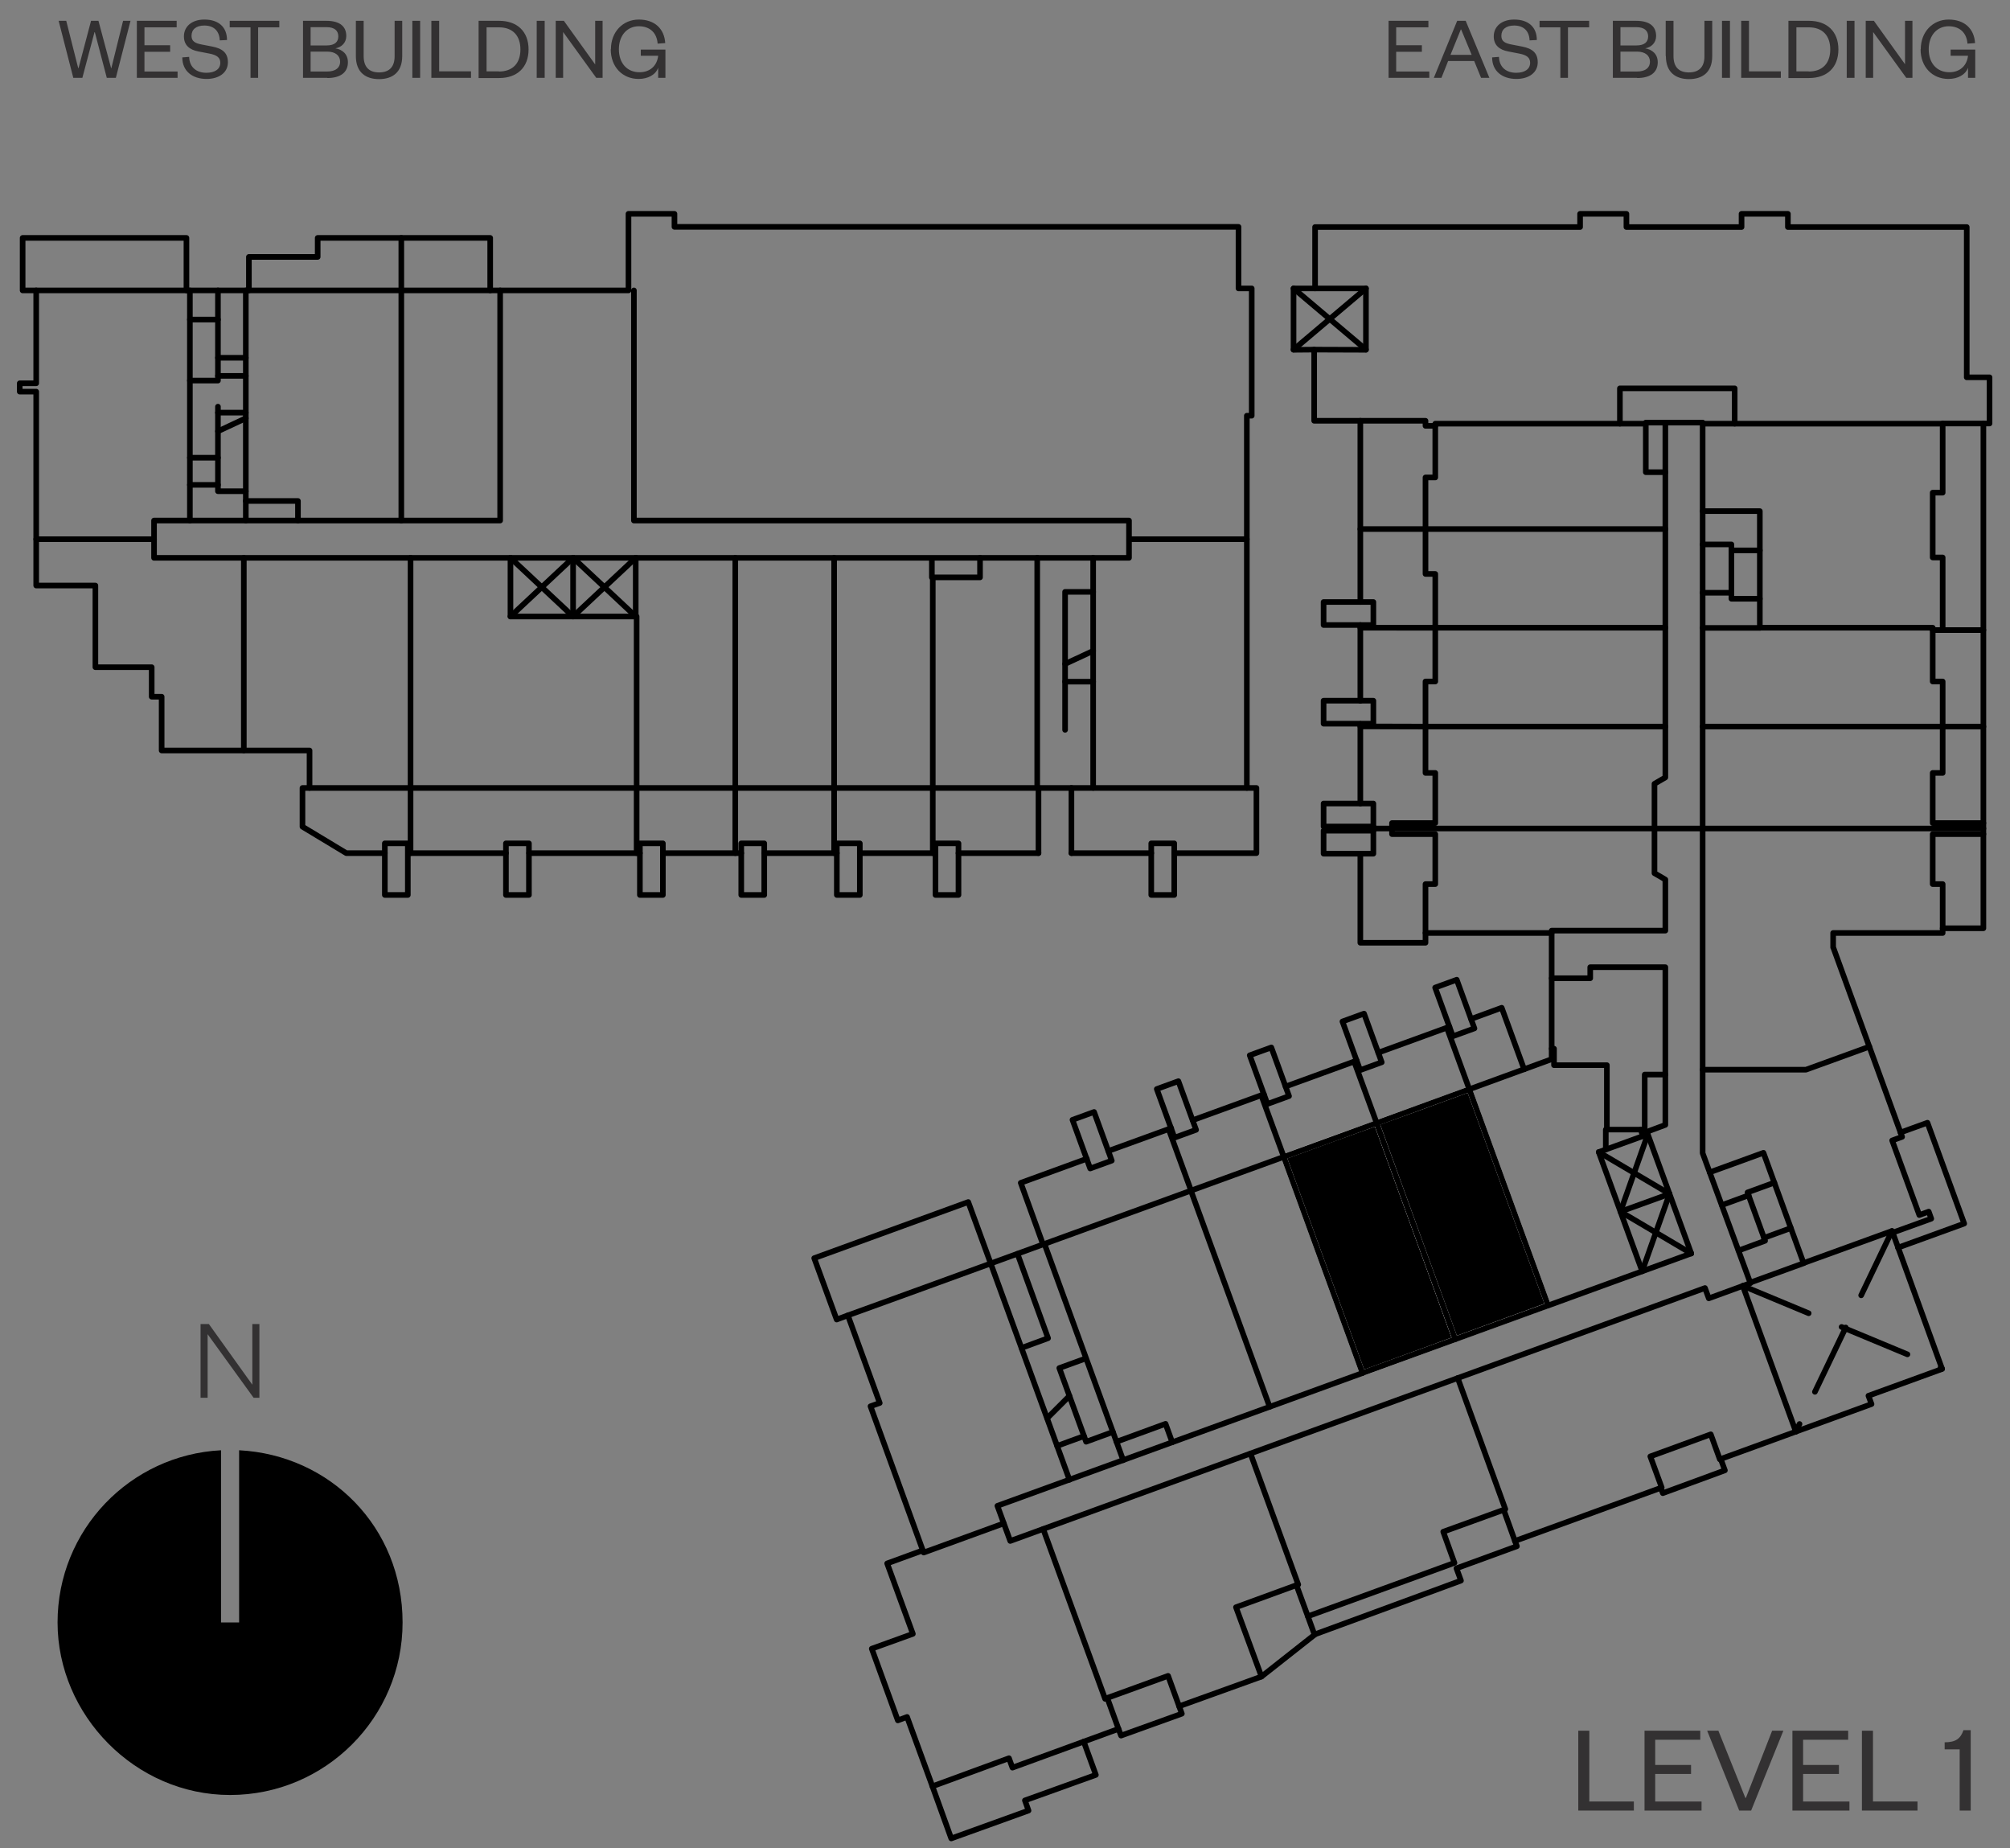 <?xml version="1.0" encoding="UTF-8"?><svg xmlns="http://www.w3.org/2000/svg" xmlns:xlink="http://www.w3.org/1999/xlink" viewBox="0 0 111.04 102.09"><rect x="0" y="0" width="111.04" height="102.09" fill="#808080" stroke="none"/><defs><style>.cls-1{clip-path:url(#clippath-2);}.cls-2{isolation:isolate;}.cls-3{stroke:#ebebec;}.cls-3,.cls-4,.cls-5{stroke-width:.31px;}.cls-3,.cls-4,.cls-5,.cls-6,.cls-7{fill:none;}.cls-3,.cls-4,.cls-5,.cls-7{stroke-linecap:round;stroke-linejoin:round;}.cls-8{clip-path:url(#clippath-6);}.cls-4,.cls-5,.cls-7{stroke:#000;}.cls-5{stroke-dasharray:0 0 3.94 1.97;}.cls-9{clip-path:url(#clippath);}.cls-10{clip-path:url(#clippath-5);}.cls-11{fill:#333132;}.cls-7{stroke-width:.47px;}.cls-12{fill-rule:evenodd;}</style><clipPath id="clippath"><rect class="cls-6" x="-484.63" y="-647.7" width="612" height="792"/></clipPath><clipPath id="clippath-2"><rect class="cls-6" x="-5.63" y="1.15" width="132" height="114"/></clipPath><clipPath id="clippath-5"><rect class="cls-6" x="-484.63" y="-647.7" width="612" height="792"/></clipPath><clipPath id="clippath-6"><rect class="cls-6" x="-331.59" y="-538.03" width="295.39" height="611.16"/></clipPath><clipPath id="clippath-8"><rect class="cls-6" x="-484.63" y="-647.7" width="612" height="792"/></clipPath></defs><g class="cls-2"><g id="Layer_1"><g class="cls-9"><polygon class="cls-12" points="70.92 63.89 73.71 62.87 76.05 62.03 80.39 73.97 75.27 75.83 70.92 63.89"/><polygon class="cls-3" points="70.92 63.89 73.71 62.87 76.05 62.03 80.39 73.97 75.27 75.84 70.92 63.89"/><polygon class="cls-12" points="81.17 60.16 78.38 61.18 76.05 62.03 80.39 73.97 85.52 72.1 81.17 60.16"/><polygon class="cls-3" points="81.17 60.16 78.38 61.18 76.05 62.02 80.39 73.97 85.52 72.1 81.17 60.16"/><line class="cls-4" x1="31.66" y1="34.05" x2="31.66" y2="30.81"/><polyline class="cls-4" points="35.12 34.05 31.66 30.81 28.2 34.05"/><polyline class="cls-4" points="35.12 30.81 31.66 34.05 28.2 30.81"/><line class="cls-4" x1="89.52" y1="66.92" x2="92.23" y2="65.94"/><polyline class="cls-4" points="90.72 70.21 92.23 65.94 88.32 63.63"/><polyline class="cls-4" points="93.43 69.23 89.52 66.92 91.03 62.65"/><line class="cls-5" x1="96.28" y1="71.02" x2="107.29" y2="75.6"/><line class="cls-5" x1="104.52" y1="67.99" x2="99.21" y2="79.07"/><line class="cls-4" x1="75.46" y1="15.93" x2="71.46" y2="19.31"/><line class="cls-4" x1="75.46" y1="19.31" x2="71.46" y2="15.93"/><line class="cls-4" x1="51.53" y1="43.52" x2="51.53" y2="47.12"/><line class="cls-4" x1="40.62" y1="43.52" x2="40.62" y2="47.12"/><line class="cls-4" x1="12.04" y1="26.78" x2="10.49" y2="26.78"/><line class="cls-4" x1="12.04" y1="23.82" x2="13.58" y2="23.1"/><line class="cls-4" x1="69.68" y1="60.5" x2="70.92" y2="63.89"/><line class="cls-4" x1="79.93" y1="56.76" x2="81.17" y2="60.16"/><line class="cls-4" x1="77.16" y1="34.67" x2="79.29" y2="34.67"/><polyline class="cls-4" points="104.99 62.55 106.48 62.01 108.51 67.58 104.85 68.91"/><line class="cls-4" x1="94.06" y1="45.76" x2="91.4" y2="45.76"/><line class="cls-4" x1="96.6" y1="66.02" x2="95.12" y2="66.56"/><polyline class="cls-4" points="98.02 65.32 96.54 65.86 97.51 68.53 96.04 69.07"/><line class="cls-4" x1="97.45" y1="68.37" x2="98.93" y2="67.83"/><polyline class="cls-4" points="59.87 75.07 58.52 75.56 60 79.63 61.48 79.09"/><line class="cls-4" x1="58.4" y1="79.86" x2="59.88" y2="79.32"/><line class="cls-4" x1="59.08" y1="77.1" x2="57.85" y2="78.33"/><polyline class="cls-4" points="97.22 33.07 95.65 33.07 95.65 30.07 94.06 30.07"/><line class="cls-4" x1="97.22" y1="30.4" x2="95.65" y2="30.4"/><line class="cls-4" x1="94.06" y1="32.74" x2="95.65" y2="32.74"/><polyline class="cls-4" points="46.84 72.65 46.22 72.88 44.98 69.49 53.49 66.39 54.73 69.78"/><polyline class="cls-4" points="57.62 68.73 56.39 65.33 60.04 64"/><line class="cls-4" x1="61.23" y1="63.57" x2="64.7" y2="62.31"/><rect class="cls-4" x="59.7" y="61.54" width="1.27" height="2.86" transform="translate(-17.9 24.44) rotate(-20)"/><rect class="cls-4" x="64.36" y="59.84" width="1.27" height="2.86" transform="translate(-17.04 25.93) rotate(-20)"/><rect class="cls-4" x="69.49" y="57.98" width="1.27" height="2.86" transform="translate(-16.09 27.57) rotate(-20)"/><rect class="cls-4" x="74.61" y="56.11" width="1.27" height="2.86" transform="translate(-15.14 29.21) rotate(-20)"/><rect class="cls-4" x="79.74" y="54.24" width="1.27" height="2.86" transform="translate(-14.2 30.85) rotate(-20)"/><line class="cls-4" x1="65.89" y1="61.87" x2="69.82" y2="60.44"/><line class="cls-4" x1="71.02" y1="60.01" x2="74.95" y2="58.58"/><line class="cls-4" x1="76.14" y1="58.14" x2="80.07" y2="56.71"/><polyline class="cls-4" points="81.27 56.28 82.96 55.66 84.2 59.06"/><line class="cls-4" x1="74.81" y1="58.63" x2="76.05" y2="62.02"/><line class="cls-4" x1="64.56" y1="62.36" x2="65.8" y2="65.76"/><rect class="cls-4" x="73.12" y="45.88" width="2.75" height="1.27"/><rect class="cls-4" x="73.12" y="44.38" width="2.75" height="1.27"/><line class="cls-4" x1="75.87" y1="45.65" x2="75.87" y2="45.88"/><line class="cls-4" x1="76.9" y1="45.76" x2="75.87" y2="45.76"/><polyline class="cls-4" points="75.15 47.15 75.15 52.07 78.75 52.07 78.75 51.53"/><rect class="cls-4" x="73.12" y="38.7" width="2.75" height="1.27"/><rect class="cls-4" x="73.12" y="33.25" width="2.75" height="1.27"/><line class="cls-4" x1="75.15" y1="23.24" x2="75.15" y2="33.25"/><line class="cls-4" x1="75.15" y1="34.52" x2="75.15" y2="38.71"/><line class="cls-4" x1="75.15" y1="39.98" x2="75.15" y2="44.38"/><line class="cls-4" x1="78.75" y1="40.13" x2="75.15" y2="40.12"/><line class="cls-4" x1="79.29" y1="34.67" x2="75.15" y2="34.67"/><line class="cls-4" x1="78.75" y1="29.22" x2="75.15" y2="29.22"/><line class="cls-4" x1="109.57" y1="23.4" x2="109.57" y2="45.46"/><line class="cls-4" x1="107.32" y1="40.13" x2="109.57" y2="40.13"/><line class="cls-4" x1="107.32" y1="34.8" x2="109.57" y2="34.8"/><polyline class="cls-4" points="109.57 46.07 109.57 51.27 107.32 51.27"/><rect class="cls-4" x="63.6" y="46.58" width="1.27" height="2.85"/><rect class="cls-4" x="51.68" y="46.58" width="1.27" height="2.85"/><rect class="cls-4" x="46.23" y="46.58" width="1.27" height="2.85"/><rect class="cls-4" x="40.95" y="46.58" width="1.27" height="2.85"/><rect class="cls-4" x="35.35" y="46.58" width="1.27" height="2.85"/><rect class="cls-4" x="27.95" y="46.58" width="1.27" height="2.85"/><rect class="cls-4" x="21.26" y="46.58" width="1.27" height="2.85"/><polyline class="cls-4" points="68.88 43.52 69.41 43.52 69.41 47.12 64.87 47.12"/><line class="cls-4" x1="63.6" y1="47.12" x2="59.19" y2="47.12"/><line class="cls-4" x1="57.37" y1="47.12" x2="52.95" y2="47.12"/><line class="cls-4" x1="51.68" y1="47.12" x2="47.5" y2="47.12"/><line class="cls-4" x1="46.23" y1="47.12" x2="42.23" y2="47.12"/><line class="cls-4" x1="40.95" y1="47.12" x2="36.63" y2="47.12"/><line class="cls-4" x1="35.35" y1="47.12" x2="29.23" y2="47.12"/><line class="cls-4" x1="27.95" y1="47.12" x2="22.54" y2="47.12"/><polyline class="cls-4" points="21.26 47.12 19.13 47.12 16.71 45.66 16.71 43.52 17.1 43.52"/><line class="cls-4" x1="46.08" y1="43.52" x2="46.08" y2="47.12"/><line class="cls-4" x1="35.17" y1="43.52" x2="35.17" y2="47.12"/><line class="cls-4" x1="22.68" y1="43.52" x2="22.68" y2="47.12"/><line class="cls-4" x1="59.19" y1="43.52" x2="59.19" y2="47.12"/><line class="cls-4" x1="57.37" y1="43.52" x2="57.37" y2="47.12"/><polyline class="cls-4" points="2 16.04 1.25 16.04 1.25 13.14 10.3 13.14 10.3 16.04"/><polyline class="cls-4" points="27.08 16.04 27.08 13.14 17.55 13.14 17.55 14.19 13.75 14.19 13.75 16.04"/><line class="cls-4" x1="22.17" y1="16.04" x2="22.17" y2="13.14"/><line class="cls-4" x1="12.04" y1="25.28" x2="10.49" y2="25.28"/><line class="cls-4" x1="12.04" y1="17.65" x2="10.49" y2="17.65"/><line class="cls-4" x1="12.04" y1="19.76" x2="13.58" y2="19.76"/><line class="cls-4" x1="12.04" y1="20.76" x2="13.58" y2="20.76"/><line class="cls-4" x1="12.04" y1="22.79" x2="13.58" y2="22.79"/><line class="cls-4" x1="58.84" y1="36.67" x2="60.39" y2="35.95"/><line class="cls-4" x1="58.84" y1="37.65" x2="60.39" y2="37.65"/><polyline class="cls-4" points="65.14 94.24 65.29 94.65 61.93 95.86 61.79 95.49"/><polyline class="cls-4" points="51.51 98.66 52.55 101.54 56.82 100 56.62 99.44 60.54 98.03 59.87 96.19"/><polyline class="cls-4" points="69.69 92.6 72.66 90.26 80.71 87.3 80.46 86.62 83.8 85.4 83.69 85.11"/><polyline class="cls-4" points="95.06 80.58 95.29 81.21 91.86 82.47 91.75 82.17"/><line class="cls-4" x1="72.62" y1="90.29" x2="72.25" y2="89.27"/><polygon class="cls-4" points="1.09 21.63 1.09 21.17 2 21.17 2 16.04 6.51 16.04 14.09 16.04 17.9 16.04 24.63 16.04 30.56 16.04 34.72 16.04 34.72 11.81 37.26 11.81 37.26 12.53 68.42 12.53 68.42 15.93 69.15 15.93 69.15 22.96 68.88 22.96 68.88 33.02 68.88 38.38 68.88 43.52 64.37 43.52 56.47 43.52 48.58 43.52 43.62 43.52 37.68 43.52 31.17 43.52 26.74 43.52 20.19 43.52 17.1 43.52 17.1 41.45 13.61 41.45 8.93 41.45 8.93 38.48 8.38 38.48 8.38 36.85 5.27 36.85 5.27 32.34 2 32.34 2 21.63 1.09 21.63"/><polyline class="cls-4" points="35.02 16.04 35.02 28.75 62.37 28.75 62.37 30.81 8.51 30.81 8.51 28.75 27.63 28.75 27.63 16.04"/><line class="cls-4" x1="8.51" y1="29.78" x2="2" y2="29.78"/><line class="cls-4" x1="13.47" y1="30.81" x2="13.47" y2="41.45"/><line class="cls-4" x1="22.68" y1="30.81" x2="22.68" y2="43.52"/><polyline class="cls-4" points="28.2 30.81 28.2 34.05 35.12 34.05 35.12 30.81"/><polyline class="cls-4" points="35.17 43.52 35.17 34.05 35.12 34.05"/><line class="cls-4" x1="40.62" y1="43.52" x2="40.62" y2="30.81"/><line class="cls-4" x1="46.08" y1="43.52" x2="46.08" y2="30.81"/><line class="cls-4" x1="51.53" y1="43.52" x2="51.53" y2="31.89"/><polyline class="cls-4" points="51.48 30.89 51.48 31.89 54.14 31.89 54.14 30.81"/><line class="cls-4" x1="57.3" y1="30.81" x2="57.3" y2="43.52"/><line class="cls-4" x1="60.39" y1="43.52" x2="60.39" y2="30.81"/><line class="cls-4" x1="68.88" y1="29.78" x2="62.38" y2="29.78"/><line class="cls-4" x1="22.17" y1="28.75" x2="22.17" y2="16.04"/><line class="cls-4" x1="10.49" y1="28.75" x2="10.49" y2="16.04"/><line class="cls-4" x1="13.58" y1="16.04" x2="13.58" y2="28.75"/><polyline class="cls-4" points="16.46 28.75 16.46 27.67 13.58 27.67"/><polyline class="cls-4" points="13.58 27.13 12.04 27.13 12.04 22.46"/><polygon class="cls-4" points="85.72 58.5 85.72 51.53 78.75 51.53 78.75 48.83 79.29 48.83 79.29 46.07 76.9 46.07 76.9 45.46 79.29 45.46 79.29 42.69 78.75 42.69 78.75 37.64 79.29 37.64 79.29 31.7 78.75 31.7 78.75 26.37 79.29 26.37 79.29 23.52 78.75 23.52 78.75 23.24 72.6 23.24 72.6 19.31 71.46 19.32 71.46 15.93 72.65 15.93 72.65 12.54 87.29 12.54 87.29 11.81 89.85 11.81 89.85 12.54 96.21 12.54 96.21 11.81 98.77 11.81 98.77 12.54 108.65 12.54 108.65 20.84 109.91 20.84 109.91 23.39 107.32 23.39 107.32 27.21 106.77 27.21 106.77 30.79 107.32 30.79 107.32 34.8 106.77 34.8 106.77 37.64 107.32 37.64 107.32 42.69 106.77 42.69 106.77 45.46 109.57 45.46 109.57 46.07 106.77 46.07 106.77 48.83 107.32 48.83 107.32 51.53 101.27 51.53 101.27 52.33 101.28 52.34 105.08 62.79 104.53 62.99 106.03 67.11 106.55 66.92 106.69 67.31 104.56 68.08 107.29 75.61 103.22 77.09 103.39 77.55 95.01 80.6 94.51 79.22 91.17 80.44 91.8 82.16 83.69 85.11 83.07 83.39 79.73 84.6 80.35 86.32 72.25 89.27 71.62 87.55 68.28 88.77 69.69 92.6 65.14 94.24 64.53 92.56 61.17 93.78 61.79 95.49 55.93 97.63 55.74 97.11 51.51 98.66 50.11 94.83 49.6 95.02 48.16 91.06 50.43 90.24 49.01 86.35 50.98 85.63 48.09 77.67 48.6 77.49 46.84 72.65 50.95 71.16 58.2 68.52 61.78 67.22 68.13 64.91 73.71 62.88 78.38 61.18 85.72 58.5"/><polyline class="cls-4" points="93.43 69.23 91.03 62.65 88.32 63.63 90.72 70.21"/><polyline class="cls-4" points="88.71 63.49 88.71 62.39 90.64 62.39 90.76 62.75"/><polyline class="cls-4" points="91.03 62.65 90.98 62.51 92 62.13 92 53.42 87.85 53.42 87.85 54.03 85.72 54.03"/><polyline class="cls-4" points="92 59.35 90.86 59.35 90.86 62.39 90.64 62.39"/><polyline class="cls-4" points="92 23.34 90.92 23.34 90.92 26.08 92 26.08"/><polyline class="cls-4" points="94.06 28.23 97.22 28.23 97.22 34.68 94.06 34.68"/><polyline class="cls-4" points="94.45 64.75 97.42 63.67 99.64 69.77 96.69 70.84"/><line class="cls-4" x1="57.7" y1="68.7" x2="62.05" y2="80.65"/><polyline class="cls-4" points="64.76 79.66 64.39 78.64 61.68 79.63"/><line class="cls-4" x1="94.06" y1="23.4" x2="107.32" y2="23.4"/><polyline class="cls-4" points="106.77 34.8 106.77 34.67 97.22 34.67"/><line class="cls-4" x1="107.32" y1="40.13" x2="94.06" y2="40.13"/><line class="cls-4" x1="94.06" y1="45.76" x2="109.57" y2="45.76"/><line class="cls-4" x1="76.9" y1="45.76" x2="91.4" y2="45.76"/><polyline class="cls-4" points="94.06 59.08 99.77 59.08 103.27 57.81"/><polyline class="cls-4" points="104.56 68.08 104.52 67.99 99.64 69.76"/><line class="cls-4" x1="99.21" y1="79.07" x2="96.28" y2="71.02"/><polyline class="cls-4" points="83.07 83.39 83.16 83.35 80.53 76.11"/><polyline class="cls-4" points="61.17 93.78 61.05 93.83 57.63 84.45"/><polyline class="cls-4" points="50.98 85.63 51.03 85.75 55.45 84.14"/><line class="cls-4" x1="54.73" y1="69.78" x2="59.08" y2="81.73"/><line class="cls-4" x1="65.79" y1="65.76" x2="70.14" y2="77.7"/><line class="cls-4" x1="70.92" y1="63.89" x2="75.27" y2="75.84"/><line class="cls-4" x1="76.05" y1="62.03" x2="80.39" y2="73.97"/><line class="cls-4" x1="81.17" y1="60.16" x2="85.52" y2="72.1"/><polyline class="cls-4" points="85.72 57.92 85.85 57.92 85.85 58.83 88.77 58.83 88.77 62.39"/><line class="cls-4" x1="78.75" y1="40.13" x2="92" y2="40.13"/><line class="cls-4" x1="79.29" y1="34.67" x2="92" y2="34.67"/><line class="cls-4" x1="78.75" y1="29.22" x2="92" y2="29.22"/><polyline class="cls-4" points="79.29 23.52 79.29 23.4 90.92 23.4"/><polyline class="cls-4" points="56.43 74.45 57.9 73.91 56.21 69.25"/><polyline class="cls-4" points="93.43 69.23 55.1 83.17 55.81 85.11 94.19 71.14 94.4 71.71 96.7 70.87 94.06 63.69 94.06 23.34 92 23.34 92 42.94 91.4 43.29 91.4 48.23 91.75 48.43 92 48.58 92 51.4 85.72 51.4 85.72 51.53"/><polyline class="cls-4" points="72.65 15.93 75.46 15.93 75.46 19.32 72.6 19.31"/><polyline class="cls-4" points="10.49 21.02 12.04 21.02 12.04 16.04"/><polyline class="cls-4" points="58.84 40.31 58.84 32.69 60.39 32.69"/><polyline class="cls-4" points="95.83 23.4 95.83 21.45 89.49 21.45 89.49 23.4"/><polyline class="cls-4" points="71.62 87.55 71.72 87.52 69.08 80.28"/><g class="cls-1"><rect class="cls-4" x="-312.67" y="-436.49" width="450.14" height="582.54"/></g><g class="cls-10"><path d="M13.21,89.61h-1v-9.51c-5.03,.26-9.03,4.41-9.03,9.51s4.27,9.53,9.53,9.53,9.53-4.27,9.53-9.53-4-9.25-9.03-9.51v9.51Z"/></g><polygon class="cls-11" points="13.94 76.48 13.94 73.13 14.33 73.13 14.33 77.2 14.01 77.2 11.47 73.69 11.47 77.2 11.08 77.2 11.08 73.13 11.54 73.13 13.94 76.48"/><g><path class="cls-11" d="M87.8,95.59v3.91h2.46v.5h-3.07v-4.41h.61Z"/><path class="cls-11" d="M94,100h-3.15v-4.41h3.08v.5h-2.49v1.39h1.98v.5h-1.98v1.52h2.56v.5Z"/><path class="cls-11" d="M96.08,100l-1.77-4.41h.62l1.49,3.71h.03l1.45-3.71h.62l-1.78,4.41h-.66Z"/><path class="cls-11" d="M102.17,100h-3.15v-4.41h3.08v.5h-2.49v1.39h1.98v.5h-1.98v1.52h2.56v.5Z"/><path class="cls-11" d="M103.47,95.59v3.91h2.46v.5h-3.07v-4.41h.61Z"/><path class="cls-11" d="M107.43,96.23c.62,0,.88-.21,1.04-.67h.4v4.44h-.61v-3.38h-.83v-.39Z"/></g><g class="cls-8"><rect class="cls-7" x="-503.25" y="-631.52" width="678.3" height="877.8"/></g><g><path class="cls-11" d="M6.13,3.77h.02l.65-2.62h.41l-.81,3.15h-.5l-.66-2.52h-.02l-.67,2.52h-.5l-.81-3.15h.42l.66,2.61h.02l.69-2.61h.41l.7,2.62Z"/><path class="cls-11" d="M9.81,4.3h-2.25V1.15h2.2v.36h-1.78v.99h1.42v.36h-1.42v1.09h1.83v.36Z"/><path class="cls-11" d="M10.45,3.15c.02,.58,.42,.87,.95,.87,.47,0,.77-.2,.77-.55,0-.29-.19-.43-.6-.51l-.62-.12c-.47-.09-.79-.34-.79-.83,0-.55,.44-.93,1.13-.93,.79,0,1.25,.42,1.25,1.13l-.4,.02c-.02-.52-.33-.82-.85-.82-.46,0-.71,.22-.71,.57,0,.31,.21,.41,.57,.48l.57,.11c.58,.11,.87,.36,.87,.87,0,.58-.5,.92-1.18,.92-.78,0-1.34-.43-1.34-1.19l.39-.03Z"/><path class="cls-11" d="M13.84,4.3V1.51h-1.15v-.36h2.74v.36h-1.17v2.79h-.43Z"/><path class="cls-11" d="M18.08,4.3h-1.34V1.15h1.29c.78,0,1.1,.34,1.1,.84,0,.37-.26,.62-.6,.68,.39,.07,.69,.32,.69,.77,0,.55-.4,.87-1.14,.87Zm-.92-1.79h.88c.46,0,.65-.2,.65-.5s-.19-.51-.65-.51h-.88v1.01Zm0,.34v1.1h.91c.47,0,.72-.21,.72-.54s-.25-.56-.72-.56h-.91Z"/><path class="cls-11" d="M19.66,3.09V1.15h.43v1.95c0,.6,.3,.9,.85,.9s.86-.29,.86-.89V1.15h.42v1.95c0,.92-.57,1.27-1.28,1.27s-1.28-.35-1.28-1.27Z"/><path class="cls-11" d="M23.21,1.15v3.15h-.43V1.15h.43Z"/><path class="cls-11" d="M24.26,1.15V3.94h1.76v.36h-2.19V1.15h.43Z"/><path class="cls-11" d="M26.44,1.15h1.14c.99,0,1.62,.59,1.62,1.58s-.63,1.58-1.62,1.58h-1.14V1.15Zm1.12,2.8c.77,0,1.19-.46,1.19-1.22s-.42-1.22-1.19-1.22h-.68V3.94h.68Z"/><path class="cls-11" d="M30.09,1.15v3.15h-.44V1.15h.44Z"/><path class="cls-11" d="M32.88,3.56V1.15h.41v3.15h-.35l-1.83-2.53v2.53h-.41V1.15h.45l1.73,2.41Z"/><path class="cls-11" d="M33.75,2.72c0-.97,.67-1.64,1.54-1.64s1.41,.5,1.46,1.3l-.42,.03c-.04-.58-.41-.96-1.04-.96s-1.1,.49-1.1,1.27,.46,1.27,1.14,1.27c.59,0,.97-.37,1.03-.91h-.96v-.34h1.36v1.56h-.4v-.56c-.14,.4-.58,.62-1.08,.62-.89,0-1.54-.66-1.54-1.64Z"/></g><g><path class="cls-11" d="M78.96,4.3h-2.25V1.15h2.2v.36h-1.78v.99h1.42v.36h-1.42v1.09h1.83v.36Z"/><path class="cls-11" d="M80.97,1.15l1.31,3.15h-.46l-.38-.93h-1.44l-.37,.93h-.42l1.29-3.15h.48Zm-.83,1.88h1.16l-.58-1.4h-.02l-.57,1.4Z"/><path class="cls-11" d="M82.81,3.15c.02,.58,.42,.87,.95,.87,.47,0,.77-.2,.77-.55,0-.29-.19-.43-.6-.51l-.62-.12c-.47-.09-.79-.34-.79-.83,0-.55,.44-.93,1.13-.93,.79,0,1.25,.42,1.25,1.13l-.4,.02c-.02-.52-.33-.82-.85-.82-.46,0-.71,.22-.71,.57,0,.31,.21,.41,.57,.48l.57,.11c.58,.11,.87,.36,.87,.87,0,.58-.5,.92-1.18,.92-.78,0-1.34-.43-1.34-1.19l.39-.03Z"/><path class="cls-11" d="M86.2,4.3V1.51h-1.15v-.36h2.74v.36h-1.17v2.79h-.43Z"/><path class="cls-11" d="M90.44,4.3h-1.34V1.15h1.29c.78,0,1.1,.34,1.1,.84,0,.37-.26,.62-.6,.68,.39,.07,.69,.32,.69,.77,0,.55-.4,.87-1.14,.87Zm-.92-1.79h.88c.46,0,.65-.2,.65-.5s-.2-.51-.65-.51h-.88v1.01Zm0,.34v1.1h.91c.47,0,.72-.21,.72-.54s-.25-.56-.72-.56h-.91Z"/><path class="cls-11" d="M92.02,3.09V1.15h.43v1.95c0,.6,.3,.9,.85,.9s.86-.29,.86-.89V1.15h.43v1.95c0,.92-.57,1.27-1.28,1.27s-1.28-.35-1.28-1.27Z"/><path class="cls-11" d="M95.57,1.15v3.15h-.44V1.15h.44Z"/><path class="cls-11" d="M96.62,1.15V3.94h1.76v.36h-2.19V1.15h.44Z"/><path class="cls-11" d="M98.8,1.15h1.14c.99,0,1.62,.59,1.62,1.58s-.62,1.58-1.62,1.58h-1.14V1.15Zm1.12,2.8c.77,0,1.19-.46,1.19-1.22s-.42-1.22-1.19-1.22h-.68V3.94h.68Z"/><path class="cls-11" d="M102.45,1.15v3.15h-.43V1.15h.43Z"/><path class="cls-11" d="M105.24,3.56V1.15h.41v3.15h-.34l-1.83-2.53v2.53h-.41V1.15h.45l1.73,2.41Z"/><path class="cls-11" d="M106.11,2.72c0-.97,.67-1.64,1.54-1.64s1.41,.5,1.46,1.3l-.42,.03c-.04-.58-.41-.96-1.04-.96s-1.1,.49-1.1,1.27,.46,1.27,1.14,1.27c.59,0,.97-.37,1.03-.91h-.96v-.34h1.36v1.56h-.4v-.56c-.14,.4-.58,.62-1.08,.62-.89,0-1.54-.66-1.54-1.64Z"/></g></g></g></g></svg>